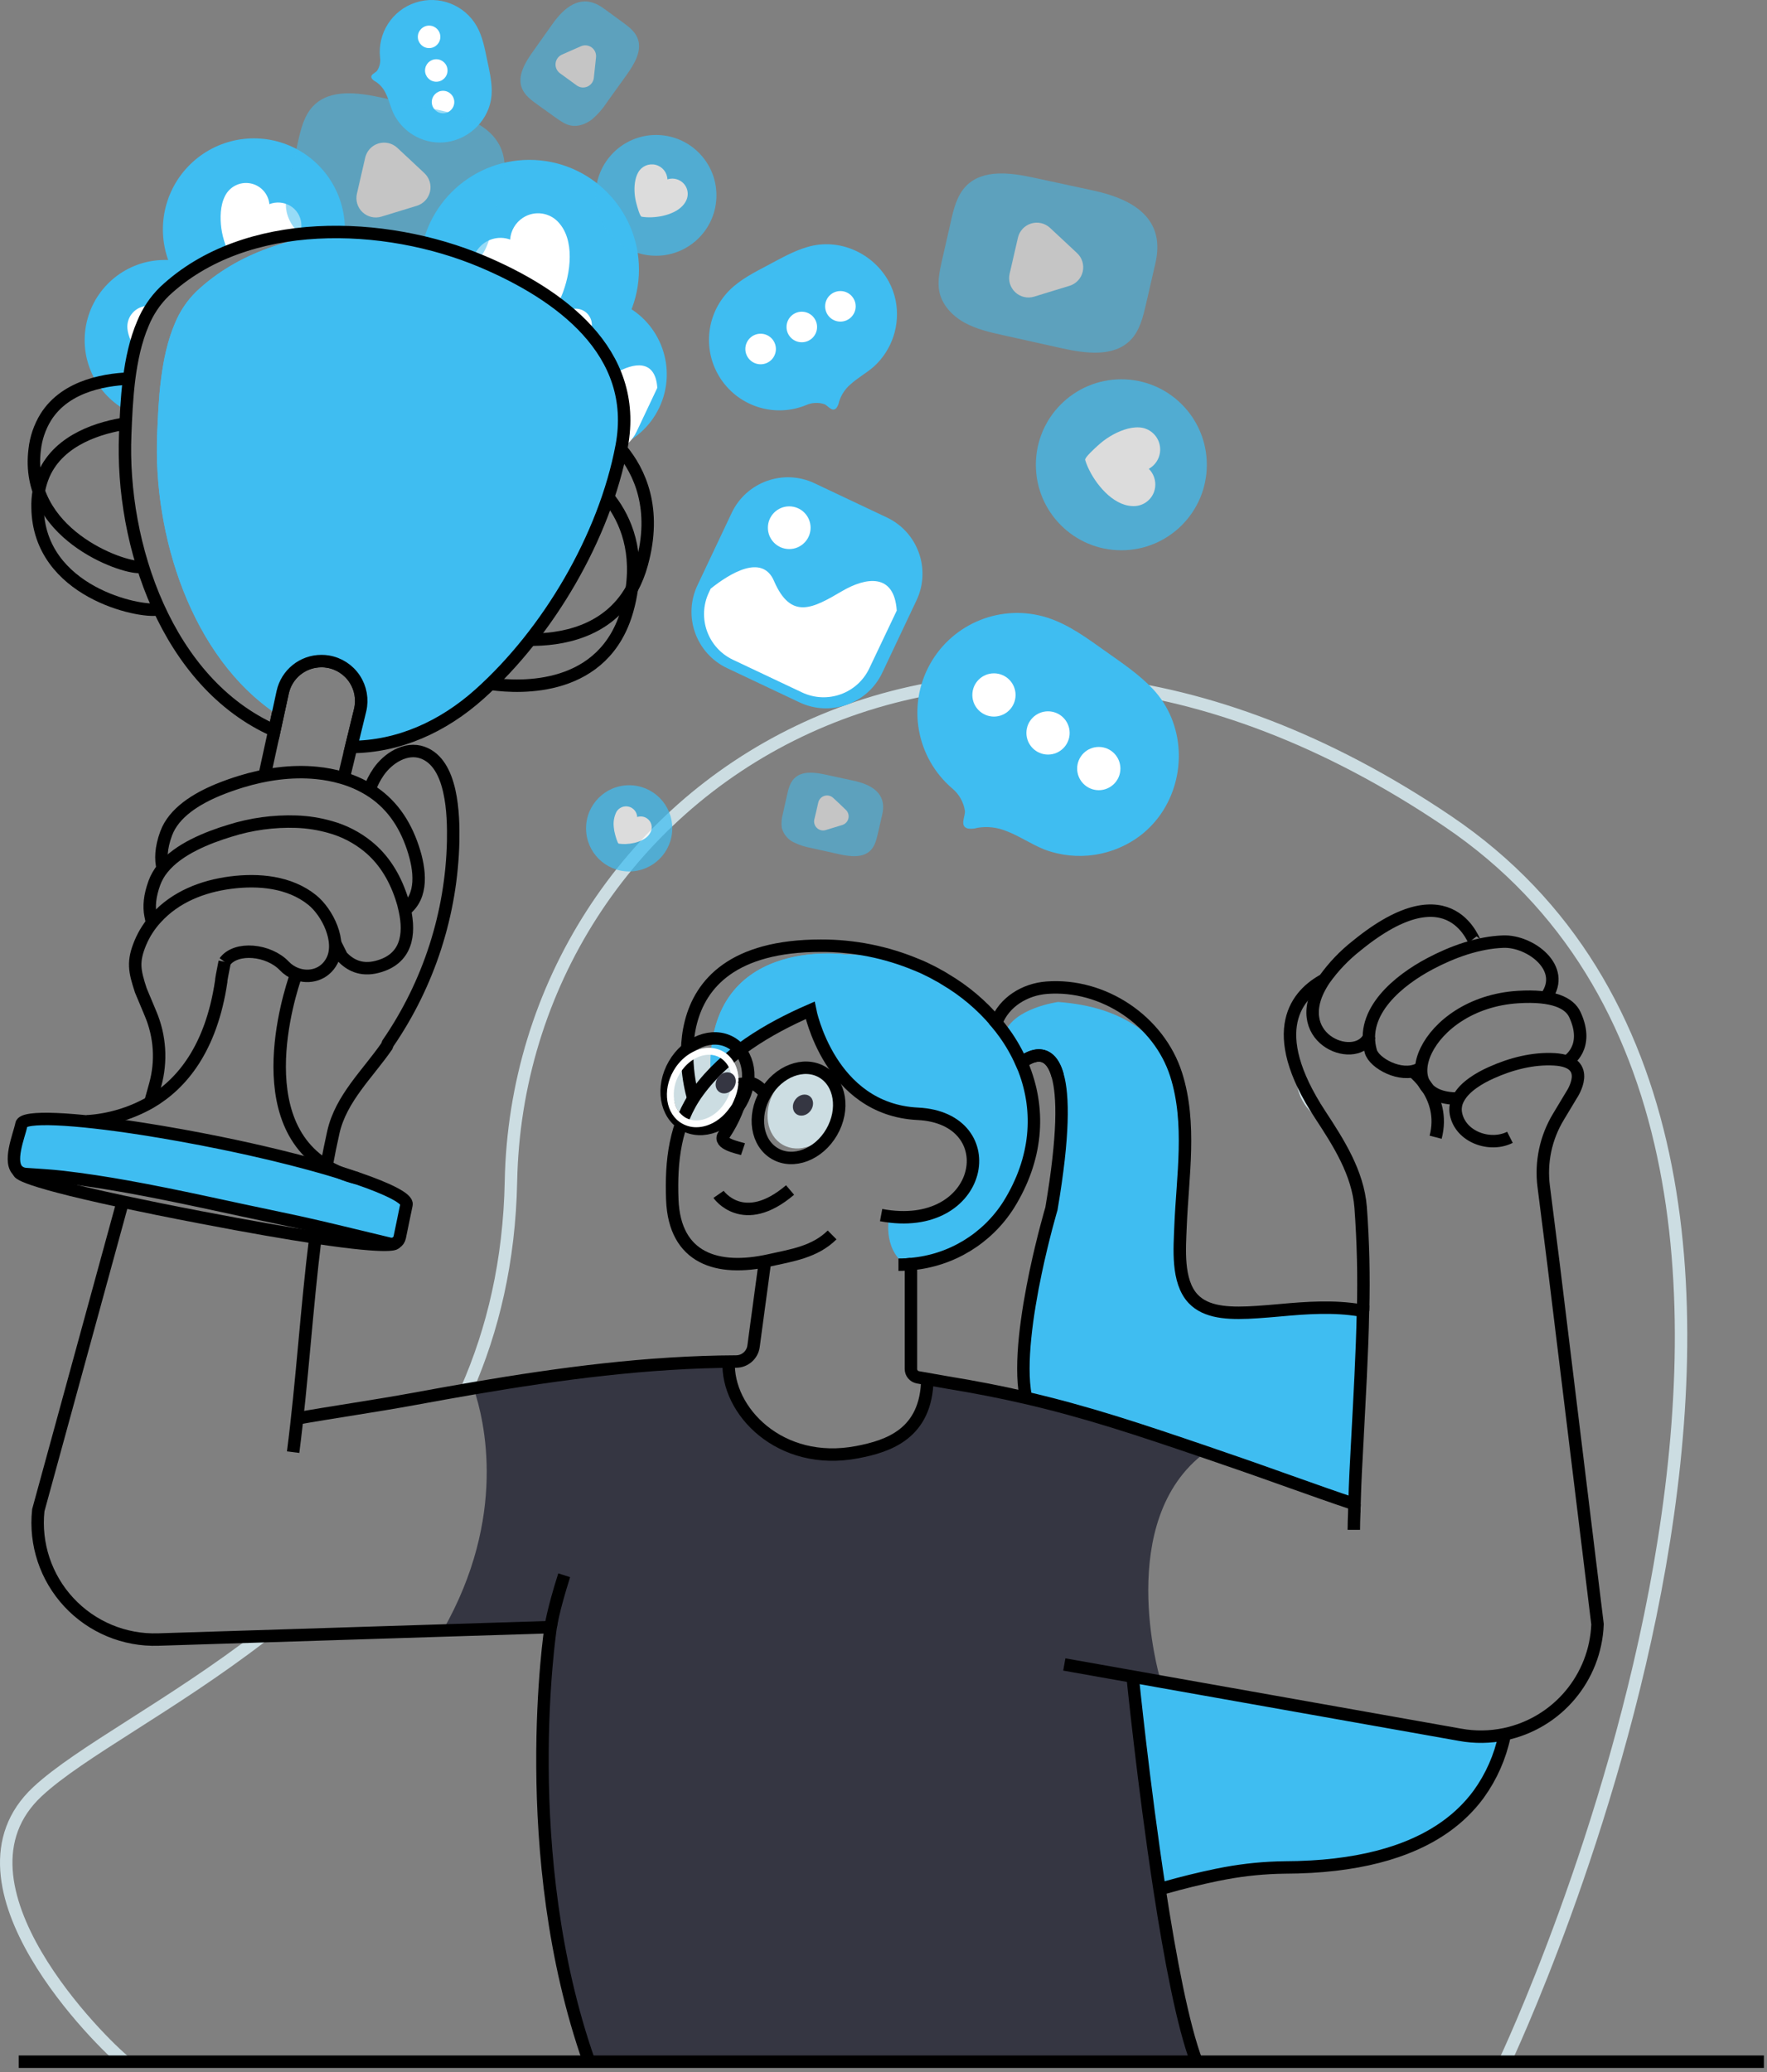 <svg width="284" height="333" viewBox="0 0 284 333" fill="none" xmlns="http://www.w3.org/2000/svg">
<rect x="0" y="0" width="284" height="333" fill="#808080" stroke="none"/>
<ellipse cx="112.94" cy="174.761" rx="6.663" ry="5.415" transform="rotate(-60 112.94 174.761)" fill="#CCDDE2"/>
<ellipse cx="129.129" cy="178.156" rx="6.686" ry="5.434" transform="rotate(-60.114 129.129 178.156)" fill="#CCDDE2"/>
<path d="M75.013 223.276C79.217 213.704 81.871 202.661 82.122 189.854C83.337 127.213 154.164 78.875 232.733 132.006C311.302 185.138 241.863 331.306 241.863 331.306" stroke="#CCDDE2" stroke-width="2"/>
<path d="M20.081 331.306C16.61 328.578 -9.855 302.703 6.041 287.893C12.833 281.572 27.451 274.191 42.095 262.938" stroke="#CCDDE2" stroke-width="2"/>
<path d="M209.457 174.3C209.742 175.783 210.491 177.136 211.595 178.166" stroke="#CCDDE2" stroke-width="2"/>
<path d="M147.773 202.742C147.229 202.885 146.769 202.988 146.404 203.073C146.132 203.121 145.907 203.169 145.752 203.191H145.719L145.506 203.228C145.506 203.228 145.484 203.202 145.469 203.202C141.788 200.5 142.918 195.471 142.918 195.471C153.925 197.205 156.207 188.289 156.207 188.289C156.064 184.015 155.25 182.005 153.373 180.849C151.411 179.62 148.282 179.303 143.5 178.272L142.708 178.096C135.596 176.48 132.279 169.18 130.969 165.13C130.663 164.233 130.417 163.317 130.232 162.388C122.178 165.414 117.134 169.699 114.23 172.912C113.081 150.129 135.949 153.402 135.949 153.402C139.797 153.457 143.622 154.016 147.324 155.066C148.164 155.434 148.966 155.802 149.732 156.17C150.1 156.358 150.49 156.56 150.836 156.77C151.182 156.98 151.573 157.186 151.911 157.396C152.158 157.539 152.408 157.694 152.647 157.856C157.678 161.049 161.699 165.603 164.243 170.991C164.28 171.064 164.312 171.139 164.339 171.215C164.455 171.465 164.557 171.72 164.645 171.981C169.821 194.628 153.851 201.111 147.773 202.742Z" fill="#3FBDF1"/>
<path d="M147.773 202.742C146.168 200.073 146.912 196.852 146.912 196.852C157.908 198.589 160.198 189.673 160.198 189.673C159.962 183.117 158.191 181.887 153.373 180.838C151.587 180.437 149.393 180.069 146.699 179.469C145.58 179.217 144.502 178.807 143.5 178.25C136.178 174.238 134.204 163.75 134.204 163.75C133.071 164.173 131.996 164.633 130.969 165.108C130.663 164.211 130.417 163.295 130.232 162.366C122.178 165.392 117.134 169.677 114.23 172.89C113.081 150.107 135.949 153.38 135.949 153.38C139.797 153.435 143.622 153.994 147.324 155.044C148.164 155.412 148.966 155.78 149.732 156.148C150.1 156.336 150.49 156.538 150.836 156.748C151.182 156.958 151.573 157.164 151.911 157.374C152.158 157.517 152.408 157.672 152.647 157.834C157.678 161.027 161.699 165.581 164.243 170.969C164.28 171.042 164.312 171.117 164.339 171.193C164.455 171.443 164.557 171.698 164.645 171.959C169.821 194.628 153.851 201.111 147.773 202.742Z" fill="#3FBDF1"/>
<path d="M186.364 303.575C188.065 314.678 190.145 325.6 192.317 331.306H94.686C82.932 297.932 88.505 261.472 88.505 261.472L71.166 262.017C81.596 243.721 77.885 228.253 76.125 223.092C89.746 220.776 103.366 218.958 117.131 218.803C116.763 226.681 125.362 235.737 137.764 233.355C142.793 232.398 148.922 230.41 149.055 221.601L152.29 222.168C156.767 222.904 160.816 223.692 164.656 224.579C174.595 226.869 183.136 229.733 193.778 233.355C179.053 244.255 186.372 269.431 186.372 269.431L186.74 270.271L182.039 269.431C182.039 269.431 183.78 286.7 186.364 303.575Z" fill="#353642"/>
<circle cx="85.07" cy="43.317" r="17.626" fill="#3FBDF1"/>
<path d="M90.865 37.435C90.617 36.861 90.283 36.328 89.875 35.855C88.433 34.141 85.941 33.769 84.062 34.987C82.858 35.765 82.092 37.065 81.993 38.495C80.089 37.806 77.959 38.458 76.766 40.093C75.572 41.729 75.602 43.956 76.839 45.559C78.102 47.205 80.248 48.287 82.192 48.917C83.212 49.241 84.261 49.465 85.325 49.583C85.862 49.642 88.936 50.054 89.223 49.583C91.1 46.59 92.463 41.094 90.865 37.435Z" fill="white"/>
<path d="M55.414 37.589C54.258 37.461 53.088 37.38 51.921 37.317C50.669 37.38 49.417 37.471 48.166 37.626C44.213 38.067 40.341 39.059 36.662 40.571C35.014 41.249 33.426 42.063 31.913 43.004C30.822 43.66 29.776 44.39 28.784 45.187C28.051 44.137 27.463 42.993 27.035 41.786C25.043 36.215 26.604 29.991 30.99 26.02C35.376 22.048 41.722 21.11 47.069 23.644C52.417 26.178 55.71 31.683 55.414 37.593V37.589Z" fill="#3FBDF1"/>
<path d="M48.166 37.626C44.212 38.067 40.34 39.058 36.662 40.571C36.448 40.004 36.271 39.467 36.212 39.283C35.917 38.446 35.704 37.583 35.576 36.706C35.351 35.027 35.384 33.025 36.165 31.497C36.914 29.99 38.57 29.161 40.225 29.465C41.881 29.769 43.134 31.132 43.299 32.807C44.407 32.375 45.654 32.48 46.675 33.091C48.217 34.032 48.849 35.953 48.166 37.626Z" fill="white"/>
<path d="M31.913 43.001C30.822 43.657 29.776 44.386 28.784 45.184C28.119 45.699 27.48 46.247 26.87 46.826C26.088 47.572 25.399 48.41 24.819 49.322C24.277 50.17 23.806 51.063 23.413 51.99C22.819 53.408 22.345 54.874 21.996 56.371C21.296 59.601 20.874 62.884 20.733 66.185C15.405 63.524 12.595 57.557 13.938 51.755C15.28 45.952 20.425 41.826 26.38 41.775H27.039C28.729 41.856 30.386 42.273 31.913 43.001Z" fill="#3FBDF1"/>
<path d="M24.819 49.322C24.276 50.17 23.806 51.063 23.413 51.99C22.819 53.408 22.344 54.874 21.995 56.371C21.23 55.307 20.578 54.033 20.475 52.76C20.402 51.834 20.718 50.92 21.347 50.236C21.975 49.553 22.86 49.161 23.788 49.156C24.139 49.151 24.488 49.208 24.819 49.322Z" fill="white"/>
<g opacity="0.72">
<circle cx="105.446" cy="31.394" r="9.704" fill="#3FBDF1"/>
<path d="M109.657 33.124C109.896 32.878 110.097 32.597 110.254 32.292C110.826 31.199 110.495 29.851 109.481 29.148C108.835 28.703 108.018 28.584 107.272 28.828C107.23 27.71 106.454 26.756 105.368 26.487C104.282 26.219 103.15 26.702 102.593 27.672C102.019 28.662 101.916 29.98 102.004 31.103C102.051 31.69 102.157 32.271 102.32 32.837C102.401 33.124 102.832 34.773 103.127 34.825C105.041 35.149 108.126 34.696 109.657 33.124Z" fill="white"/>
</g>
<g opacity="0.72">
<circle cx="101.121" cy="133.111" r="6.928" fill="#3FBDF1"/>
<path d="M104.124 134.359C104.295 134.182 104.437 133.981 104.547 133.762C104.955 132.983 104.72 132.023 103.999 131.52C103.535 131.199 102.948 131.114 102.412 131.292C102.378 130.497 101.825 129.82 101.053 129.628C100.281 129.437 99.475 129.777 99.073 130.464C98.698 131.223 98.551 132.075 98.65 132.915C98.684 133.334 98.76 133.749 98.878 134.152C98.937 134.355 99.246 135.537 99.453 135.57C100.829 135.791 103.031 135.463 104.124 134.359Z" fill="white"/>
</g>
<path d="M89.35 71.435C83.12 68.488 80.457 61.049 83.404 54.818C86.35 48.587 93.79 45.925 100.021 48.872C106.251 51.818 108.914 59.258 105.967 65.488C103.021 71.719 95.581 74.381 89.35 71.435Z" fill="#3FBDF1"/>
<path d="M105.645 62.324L102.306 69.384C100.852 72.455 97.188 73.772 94.112 72.329L85.645 68.324C82.576 66.868 81.26 63.206 82.7 60.13L82.924 59.651C85.225 57.81 89.204 55.337 90.655 58.712C92.746 63.572 95.463 62 98.938 59.968C101.853 58.249 105.336 57.678 105.645 62.324Z" fill="white"/>
<circle cx="92.521" cy="52.208" r="2.606" fill="white"/>
<path d="M116.864 107.366C111.872 105.005 109.738 99.043 112.099 94.05L117.598 82.423C119.959 77.43 125.921 75.297 130.914 77.658L142.541 83.157C147.534 85.518 149.668 91.479 147.306 96.472L141.807 108.1C139.446 113.092 133.485 115.226 128.492 112.865L116.864 107.366Z" fill="#3FBDF1"/>
<path d="M144.129 98.12L139.711 107.415C137.79 111.452 132.968 113.178 128.922 111.277L117.79 106.013C113.753 104.091 112.027 99.27 113.928 95.223L114.226 94.594C117.256 92.179 122.491 88.913 124.401 93.357C127.158 99.755 130.733 97.686 135.309 95.01C139.134 92.76 143.724 92.002 144.129 98.12Z" fill="white"/>
<circle cx="126.849" cy="84.801" r="3.431" fill="white"/>
<path d="M142.837 45.228C143.348 46.169 143.72 47.18 143.941 48.228C144.738 52.152 143.415 56.206 140.455 58.904C139.303 59.923 137.834 60.722 136.663 61.79C135.813 62.526 135.186 63.487 134.856 64.562C134.794 64.929 134.647 65.275 134.425 65.574C133.74 66.311 133.074 65.155 132.481 64.945C131.531 64.636 130.5 64.687 129.584 65.088C124.625 67.132 118.913 65.416 115.902 60.977C112.891 56.538 113.409 50.596 117.142 46.745C118.945 44.904 121.309 43.737 123.587 42.529C125.597 41.462 127.596 40.321 129.776 39.691C134.907 38.167 140.359 40.711 142.837 45.228Z" fill="#3FBDF1"/>
<circle cx="122.251" cy="56.084" r="2.455" fill="white"/>
<circle cx="128.867" cy="52.546" r="2.455" fill="white"/>
<circle cx="135.073" cy="49.226" r="2.455" fill="white"/>
<path d="M219.079 210.583V210.642L218.17 231.544L217.662 242.996C217.662 242.573 217.684 242.135 217.71 241.711C211.426 239.609 203.353 236.62 197.124 234.507C184.866 230.325 175.629 227.112 164.648 224.586C163.986 221.387 163.36 214.525 166.441 204.509C170.859 190.218 172.313 175.717 170.067 172.916C170.046 172.884 170.018 172.856 169.986 172.835C168.388 167.074 164.162 170.803 164.162 170.803C164.162 170.803 164.188 170.862 164.199 170.895C163.32 169.437 162.354 168.033 161.306 166.691C161.34 166.482 161.396 166.278 161.471 166.08C162.83 161.994 170.067 161.011 170.067 161.011C180.662 161.791 186.235 166.514 189.048 172.717C191.525 180.547 190.064 189.036 189.743 197.069C189.615 200.551 189.118 205.904 191.775 208.724C194.231 213.366 200.408 211.359 202.083 210.851C202.628 210.697 204.041 210.601 205.897 210.542C209.677 210.45 215.24 210.52 218.63 210.579C218.796 210.583 218.939 210.583 219.079 210.583Z" fill="#3FBDF1"/>
<path d="M72.455 22.71C71.683 22.881 70.891 22.941 70.102 22.886C67.16 22.654 64.558 20.891 63.252 18.244C62.762 17.217 62.515 16.013 61.981 14.968C61.633 14.217 61.081 13.579 60.388 13.127C60.14 13.009 59.924 12.834 59.758 12.616C59.39 11.982 60.332 11.747 60.601 11.371C61.011 10.761 61.185 10.021 61.091 9.291C60.64 5.354 63.022 1.643 66.789 0.413C70.557 -0.817 74.67 0.774 76.629 4.219C77.564 5.872 77.907 7.782 78.297 9.641C78.643 11.279 79.033 12.925 79.033 14.6C79.066 18.535 76.154 21.878 72.455 22.71Z" fill="#3FBDF1"/>
<circle cx="68.965" cy="5.923" r="1.808" fill="white"/>
<circle cx="70.121" cy="11.327" r="1.808" fill="white"/>
<circle cx="71.206" cy="16.4" r="1.808" fill="white"/>
<g opacity="0.72">
<circle cx="180.227" cy="74.689" r="13.739" fill="#3FBDF1"/>
<path d="M180.743 81.106C181.206 81.253 181.689 81.329 182.175 81.33C183.921 81.353 185.411 80.074 185.654 78.345C185.807 77.239 185.432 76.125 184.641 75.337C186.024 74.569 186.732 72.978 186.378 71.437C186.024 69.895 184.693 68.773 183.114 68.685C181.498 68.593 179.767 69.303 178.402 70.128C177.691 70.563 177.025 71.067 176.414 71.634C176.101 71.921 174.29 73.522 174.415 73.923C175.225 76.563 177.769 80.181 180.743 81.106Z" fill="white"/>
</g>
<path d="M186.607 130.762C185.748 132.01 184.711 133.127 183.529 134.075C179.079 137.591 173.107 138.508 167.807 136.49C165.778 135.684 163.835 134.333 161.736 133.545C160.263 132.94 158.65 132.762 157.08 133.03C156.577 133.186 156.045 133.221 155.526 133.133C154.164 132.735 155.195 131.16 155.081 130.276C154.863 128.878 154.141 127.608 153.052 126.705C147.262 121.75 145.762 113.403 149.464 106.742C153.165 100.081 161.046 96.947 168.311 99.247C171.794 100.351 174.772 102.593 177.754 104.702C180.382 106.561 183.088 108.384 185.289 110.71C190.476 116.236 190.737 124.754 186.607 130.762Z" fill="#3FBDF1"/>
<circle cx="159.752" cy="111.678" r="3.475" fill="white"/>
<circle cx="168.443" cy="117.782" r="3.475" fill="white"/>
<circle cx="176.601" cy="123.506" r="3.475" fill="white"/>
<g opacity="0.54">
<path d="M81.076 27.639C81.031 28.239 80.938 28.835 80.8 29.421L79.262 36.095C78.79 38.138 78.26 40.291 76.799 41.793C74.075 44.58 69.514 43.943 65.711 43.096L56.375 41.024C54.233 40.545 52.053 40.059 50.117 38.992C48.181 37.924 46.532 36.191 46.068 34.037C45.74 32.45 46.093 30.812 46.436 29.229L47.89 22.817C48.358 20.718 48.888 18.498 50.401 16.974C53.099 14.254 57.568 14.872 61.312 15.682L70.857 17.755C76.622 19.017 81.537 21.69 81.076 27.639Z" fill="#3FBDF1"/>
<path d="M68.203 27.819C69.016 28.577 69.363 29.71 69.114 30.793C68.865 31.875 68.058 32.743 66.996 33.069L64.15 33.941L61.308 34.81C60.243 35.137 59.085 34.87 58.272 34.11C57.458 33.35 57.112 32.213 57.365 31.129L58.032 28.228L58.698 25.331C58.949 24.248 59.757 23.381 60.82 23.055C61.882 22.73 63.038 22.995 63.852 23.752L66.027 25.78L68.203 27.819Z" fill="white"/>
</g>
<g opacity="0.54">
<path d="M185.985 40.486C185.938 41.087 185.846 41.682 185.709 42.268L184.17 48.953C183.699 50.996 183.169 53.15 181.707 54.648C178.983 57.439 174.422 56.798 170.619 55.955L161.283 53.879C159.141 53.404 156.962 52.914 155.025 51.85C153.089 50.787 151.44 49.045 150.976 46.896C150.648 45.309 151.002 43.671 151.344 42.088L152.802 35.701C153.266 33.599 153.796 31.383 155.309 29.855C158.007 27.138 162.476 27.753 166.22 28.567L175.751 30.624C181.53 31.872 186.445 34.549 185.985 40.486Z" fill="#3FBDF1"/>
<path d="M173.111 40.674C173.924 41.432 174.271 42.566 174.022 43.649C173.773 44.732 172.966 45.6 171.904 45.927L169.058 46.796L166.216 47.669C165.152 47.996 163.994 47.729 163.18 46.969C162.366 46.209 162.02 45.072 162.274 43.987L162.94 41.09L163.606 38.193C163.857 37.111 164.665 36.243 165.728 35.918C166.79 35.592 167.946 35.858 168.76 36.614L170.936 38.642L173.111 40.674Z" fill="white"/>
</g>
<g opacity="0.54">
<path d="M141.931 130.044C141.908 130.323 141.864 130.6 141.799 130.872L141.085 133.991C140.864 134.94 140.617 135.942 139.936 136.641C138.67 137.94 136.546 137.642 134.782 137.248L130.435 136.284C129.425 136.108 128.446 135.79 127.526 135.338C126.599 134.873 125.915 134.032 125.649 133.03C125.549 132.28 125.608 131.517 125.822 130.791L126.485 127.81C126.702 126.834 126.949 125.8 127.655 125.089C128.911 123.823 130.991 124.11 132.732 124.489L137.179 125.454C139.855 126.028 142.145 127.272 141.931 130.044Z" fill="#3FBDF1"/>
<path d="M135.934 130.129C136.314 130.481 136.476 131.009 136.36 131.514C136.244 132.019 135.867 132.422 135.371 132.573L134.05 132.978L132.724 133.383C132.229 133.538 131.689 133.415 131.309 133.063C130.929 132.71 130.766 132.18 130.884 131.675L131.208 130.309L131.517 128.958C131.631 128.452 132.008 128.047 132.504 127.895C132.999 127.742 133.539 127.867 133.917 128.222L134.929 129.164L135.934 130.129Z" fill="white"/>
</g>
<g opacity="0.54">
<path d="M96.103 0.777C96.405 0.934 96.695 1.112 96.972 1.31L100.064 3.571C101.014 4.259 102.004 5.006 102.453 6.089C103.289 8.102 101.956 10.307 100.686 12.075L97.568 16.418C96.901 17.453 96.087 18.385 95.153 19.187C94.181 19.923 92.922 20.416 91.719 20.17C90.832 19.993 90.066 19.433 89.329 18.922L86.348 16.783C85.372 16.083 84.349 15.31 83.896 14.206C83.09 12.218 84.389 10.057 85.63 8.316L88.792 3.862C90.688 1.174 93.143 -0.766 96.103 0.777Z" fill="#3FBDF1"/>
<path d="M93.364 7.436C93.93 7.185 94.585 7.254 95.087 7.617C95.588 7.979 95.859 8.58 95.797 9.196L95.621 10.852L95.444 12.509C95.378 13.127 94.988 13.662 94.419 13.914C93.851 14.165 93.192 14.094 92.691 13.727L91.347 12.748L90.003 11.773C89.5 11.407 89.23 10.8 89.296 10.182C89.362 9.563 89.754 9.027 90.323 8.776L91.844 8.102L93.364 7.436Z" fill="white"/>
</g>
<path d="M241.848 278.664C241.846 278.728 241.839 278.792 241.826 278.855C241.82 278.871 241.82 278.888 241.826 278.903C241.308 282.341 239.88 285.578 237.692 288.279C237.666 288.301 237.655 288.338 237.633 288.36C234.268 292.553 229.39 295.579 224.454 297.479C219.41 299.441 214.297 300.232 210.656 299.96H210.575C206.121 299.629 201.232 300.207 196.955 301.009C196.506 301.094 196.057 301.175 195.607 301.271C192.784 301.837 189.997 302.544 187.236 303.325L186.717 303.468L186.371 303.56C183.794 286.685 182.049 269.406 182.049 269.406L234.691 278.76C237.061 279.19 239.491 279.157 241.848 278.664Z" fill="#3FBDF1"/>
<path d="M133.741 198.449C130.972 201.196 127.265 201.726 123.624 202.536C115.353 204.376 108.417 202.285 108.053 192.777C107.817 186.658 108.465 180.536 112.168 175.456C116.604 169.371 123.418 165.318 130.207 162.358C130.207 162.358 133.321 178.291 147.508 178.983C161.696 179.675 158.243 198.379 141.618 195.261" stroke="black" stroke-width="2"/>
<path d="M144.405 203.228C144.773 203.228 145.112 203.228 145.454 203.202C145.538 203.196 145.621 203.196 145.705 203.202H145.738L146.389 203.143" stroke="black" stroke-width="2"/>
<path d="M160.124 164.313C157.798 161.548 155.018 159.199 151.904 157.366C151.557 157.138 151.199 156.929 150.829 156.741C150.461 156.531 150.093 156.328 149.725 156.141C148.948 155.739 148.142 155.36 147.317 155.036C142.449 152.998 137.222 151.955 131.944 151.97C103.554 151.97 111.443 176.535 111.443 176.535" stroke="black" stroke-width="2"/>
<path d="M164.836 224.343C163.857 219.123 165.083 210.999 166.441 204.501C167.66 198.714 168.992 194.227 168.992 194.227C171.002 182.417 170.918 176.086 169.986 172.828C168.389 167.074 164.163 170.803 164.163 170.803" stroke="black" stroke-width="2"/>
<path d="M169.986 172.828C168.389 167.074 164.162 170.803 164.162 170.803C163.432 169.14 162.53 167.557 161.471 166.08C161.044 165.486 160.595 164.907 160.124 164.343C161.387 160.989 164.755 158.99 168.223 158.721C177.327 158.022 186.302 164.048 189.044 172.71C191.522 180.54 190.06 189.029 189.74 197.062C189.611 200.544 189.114 205.897 191.772 208.716C191.912 208.86 192.044 208.989 192.195 209.118C194.404 211.021 197.923 211.128 202.094 210.844C203.309 210.76 204.586 210.656 205.908 210.535C209.957 210.167 214.375 209.85 218.641 210.572L219.065 210.642C218.936 217.599 218.509 224.579 218.155 231.537C217.968 234.923 217.787 238.314 217.695 241.704C211.411 239.602 203.338 236.613 197.11 234.5L193.789 233.355C183.147 229.729 174.621 226.869 164.667 224.579C160.827 223.692 156.778 222.9 152.301 222.168L147.542 221.332C146.883 221.217 146.403 220.643 146.408 219.974V203.132C152.851 202.585 158.668 199.054 162.127 193.59C166.732 186.183 167.17 178.604 164.652 171.952C164.562 171.686 164.458 171.425 164.339 171.171C164.312 171.095 164.28 171.02 164.243 170.947C164.243 170.925 164.221 170.888 164.21 170.862" stroke="black" stroke-width="2"/>
<path d="M47.113 233.355C48.586 221.943 49.263 210.336 50.691 198.858" stroke="black" stroke-width="2"/>
<path d="M50.927 197.062C51.328 193.955 51.803 190.848 52.399 187.777C52.421 187.626 52.447 187.483 52.48 187.343C52.812 185.524 53.18 183.717 53.585 181.909C54.814 176.502 59.106 172.544 62.158 168.138L62.346 167.667C68.93 158.088 72.575 146.796 72.834 135.176C72.908 130.972 72.742 122.66 67.923 120.944C65.217 119.976 62.346 121.868 60.848 124.029C60.232 124.921 59.737 125.89 59.375 126.911" stroke="black" stroke-width="2"/>
<path d="M94.686 331.306C82.932 297.932 88.505 261.472 88.505 261.472L71.17 262.017L25.441 263.468C20.007 263.647 14.762 261.462 11.063 257.477C7.364 253.493 5.573 248.1 6.155 242.694L19.739 193.104" stroke="black" stroke-width="2"/>
<path d="M20.398 190.682L21.591 186.338L22.975 181.412" stroke="black" stroke-width="2"/>
<path d="M24.153 177.172L24.945 174.326C25.993 170.548 25.733 166.526 24.208 162.914L22.636 159.159C21.609 156.03 21.289 154.517 22.578 151.458C23.187 150.015 24.043 148.688 25.107 147.538C28.21 144.114 32.58 142.413 37.082 141.832C41.584 141.25 46.554 141.703 50.176 144.622C52.635 146.602 54.962 151.318 53.353 154.399C52.186 156.641 49.716 157.293 47.614 156.49C46.878 156.215 46.216 155.774 45.677 155.202C43.196 152.603 37.947 152.036 36.106 154.565" stroke="black" stroke-width="2"/>
<path d="M217.592 245.838C217.592 244.914 217.626 243.998 217.662 243.063V242.989C217.662 242.566 217.684 242.128 217.71 241.704" stroke="black" stroke-width="2"/>
<path d="M212.869 157.414C208.558 159.719 203.265 165.513 212.195 179.134C215.14 183.621 218.251 188.473 218.689 194.014C219.097 199.55 219.228 205.103 219.079 210.653" stroke="black" stroke-width="2"/>
<path d="M171.061 267.473L181.31 269.292L182.046 269.42L186.747 270.26L234.681 278.774C237.053 279.206 239.487 279.174 241.848 278.679V278.679C250.281 276.903 256.428 269.621 256.761 261.009L249.678 203.025L248.11 190.649C247.612 186.757 248.448 182.81 250.481 179.454L252.583 175.957C252.583 175.957 256.242 170.619 249.84 170.229C246.391 170.026 242.801 170.965 239.683 172.379C237.902 173.17 235.398 174.587 234.393 176.535C233.985 177.272 233.847 178.129 234.003 178.957C234.739 182.76 239.525 184.365 242.684 182.76" stroke="black" stroke-width="2"/>
<path d="M251.953 170.505C251.953 170.505 255.572 168.351 253.124 163.054C252.255 161.169 249.623 159.862 243.958 160.223C228.865 161.184 222.952 176.704 234.412 176.535" stroke="black" stroke-width="2"/>
<path d="M248.515 160.197C251.865 155.581 245.938 151.164 241.62 151.315C237.549 151.458 233.429 152.964 229.862 154.849C224.9 157.47 218.494 162.546 220.328 168.97C220.869 170.862 225.15 173.2 227.948 171.849" stroke="black" stroke-width="2"/>
<path d="M220.011 166.687C220.011 166.687 220.011 166.687 220.011 166.71C217.673 171.175 206.608 166.71 212.855 157.414C214.314 155.358 216.063 153.524 218.049 151.97C233.628 139.24 237.11 152.183 237.088 151.414" stroke="black" stroke-width="2"/>
<path d="M226.792 171.952C226.792 171.952 232.491 176.001 230.742 182.749" stroke="black" stroke-width="2"/>
<path d="M26.163 139.56C25.795 138.11 25.843 136.28 26.704 133.939C27.945 130.574 31.56 128.366 35.079 126.911C36.364 126.381 37.656 125.943 38.76 125.601C42.6 124.423 46.815 123.797 50.908 124.209C52.288 124.343 53.652 124.605 54.984 124.99C56.519 125.433 57.989 126.079 59.353 126.911C62.718 128.98 64.997 132.12 66.366 136.243C67.559 139.8 68.019 144.026 65.067 146.245" stroke="black" stroke-width="2"/>
<path d="M65.335 193.564L64.249 198.821C64.176 199.178 63.962 199.491 63.654 199.686C63.346 199.882 62.973 199.944 62.618 199.859C58.44 198.869 54.777 197.949 50.927 197.061C49.016 196.612 47.043 196.189 44.952 195.751C36.779 194.061 28.618 192.154 20.402 190.682C16.967 190.067 13.529 189.533 10.068 189.132C8.132 188.907 6.17 188.815 4.222 188.672C3.797 188.662 3.384 188.522 3.041 188.271C1.2 186.923 3.041 182.543 3.442 180.724C3.442 180.702 3.442 180.676 3.442 180.654C3.725 179.259 11.743 179.66 22.953 181.409C26.862 182.024 31.158 182.789 35.66 183.713C41.989 185.013 47.694 186.415 52.359 187.763C53.161 187.998 53.931 188.223 54.663 188.447H54.685C55.617 188.742 56.493 189.025 57.317 189.309C62.526 191.087 65.526 192.633 65.335 193.564Z" fill="#3FBDF1"/>
<path fill-rule="evenodd" clip-rule="evenodd" d="M65.335 193.564L64.249 198.821C64.176 199.178 63.962 199.491 63.654 199.686C63.346 199.882 62.973 199.944 62.618 199.859C58.44 198.869 54.777 197.949 50.927 197.061C49.016 196.612 47.043 196.189 44.952 195.751C36.779 194.061 28.618 192.154 20.402 190.682C16.967 190.067 13.529 189.533 10.068 189.132C8.132 188.907 6.17 188.815 4.222 188.672C3.797 188.662 3.384 188.522 3.041 188.271C1.2 186.923 3.041 182.543 3.442 180.724C3.442 180.702 3.442 180.676 3.442 180.654C3.725 179.259 11.743 179.66 22.953 181.409C26.862 182.024 31.158 182.789 35.66 183.713C41.989 185.013 47.694 186.415 52.359 187.763C53.161 187.998 53.931 188.223 54.663 188.447H54.685C55.617 188.742 56.493 189.025 57.317 189.309C62.526 191.087 65.526 192.633 65.335 193.564V193.564Z" stroke="black" stroke-width="2"/>
<path d="M53.871 151.568L54.917 153.663C56.231 155.102 58.05 156.012 60.542 155.386C65.431 154.171 65.913 150.118 65.063 146.245C64.916 145.542 64.727 144.849 64.496 144.169C63.351 140.753 61.58 138.003 59.099 135.997C57.336 134.569 55.299 133.519 53.113 132.912C51.332 132.398 49.495 132.105 47.643 132.039C44.003 131.914 40.369 132.412 36.897 133.512C33.426 134.576 28.677 136.405 26.152 139.545C25.586 140.235 25.138 141.014 24.826 141.85C24.05 143.963 23.917 145.675 24.189 147.059L24.451 148.347" stroke="black" stroke-width="2"/>
<path d="M55.226 125.071L56.441 120.038L57.884 114.112C58.296 112.384 57.971 110.563 56.987 109.084C56.004 107.606 54.45 106.602 52.697 106.315C52.358 106.258 52.014 106.231 51.67 106.234C48.668 106.226 46.069 108.317 45.434 111.251C45.066 112.967 44.606 115.054 44.098 117.406C43.615 119.637 43.082 122.081 42.515 124.658" stroke="black" stroke-width="2"/>
<path d="M40.807 132.569V132.558" stroke="black" stroke-width="2"/>
<path d="M36.116 154.561C35.748 156.369 35.538 157.506 35.55 157.701V157.727C33.956 168.44 29.266 174.168 24.163 177.153C21.043 178.929 17.557 179.968 13.974 180.19" stroke="black" stroke-width="2"/>
<path d="M47.642 156.487C47.642 156.487 39.094 179.27 52.461 187.347C53.168 187.771 53.906 188.14 54.67 188.451C55.585 188.831 56.529 189.135 57.493 189.36" stroke="black" stroke-width="2"/>
<path d="M63.542 199.752C63.542 199.752 63.601 200.805 50.69 198.858C46.273 198.195 40.335 197.179 32.35 195.644C27.344 194.687 23.184 193.837 19.738 193.104C1.634 189.231 3.036 188.274 3.036 188.274" stroke="black" stroke-width="2"/>
<path d="M99.917 71.685C97.163 86.281 88.093 101.647 77.093 111.509C72.594 115.558 67.363 118.382 61.716 119.494C59.983 119.846 58.22 120.027 56.452 120.035L57.884 114.112C58.61 111.101 57.079 108.002 54.247 106.749C53.751 106.536 53.232 106.382 52.701 106.289C52.36 106.233 52.015 106.205 51.67 106.208C48.662 106.203 46.06 108.305 45.434 111.248C45.209 112.323 44.937 113.541 44.643 114.874C30.654 105.626 24.587 85.847 25.261 69.786C25.474 64.448 25.769 57.42 28.106 51.987C28.895 50.05 30.073 48.296 31.567 46.833C38.193 40.597 47.264 37.751 56.618 37.324C63.797 37.663 70.863 39.25 77.498 42.014C89.867 47.238 102.773 56.5 99.917 71.685Z" fill="#3FBDF1"/>
<path d="M99.917 71.685C97.163 86.281 88.093 101.647 77.093 111.509C72.594 115.558 67.363 118.382 61.716 119.494L63.023 114.112C63.435 112.384 63.11 110.563 62.126 109.084C61.143 107.606 59.589 106.602 57.836 106.315C57.497 106.258 57.153 106.231 56.809 106.234C55.922 106.23 55.043 106.415 54.232 106.775C53.736 106.562 53.218 106.408 52.686 106.315C52.346 106.258 52.001 106.231 51.655 106.234C48.66 106.233 46.07 108.321 45.434 111.248C45.209 112.323 44.937 113.541 44.643 114.874C30.654 105.626 24.587 85.847 25.261 69.786C25.474 64.448 25.769 57.42 28.106 51.987C28.895 50.05 30.073 48.296 31.567 46.833C38.193 40.597 47.264 37.751 56.618 37.324C63.797 37.663 70.863 39.25 77.498 42.014C89.867 47.238 102.773 56.5 99.917 71.685Z" fill="#3FBDF1"/>
<path fill-rule="evenodd" clip-rule="evenodd" d="M99.917 71.689C97.167 86.285 88.096 101.651 77.093 111.513C71.203 116.792 64.095 120.002 56.441 120.039L57.884 114.112C58.296 112.384 57.971 110.563 56.988 109.084C56.004 107.606 54.45 106.603 52.697 106.315C52.358 106.259 52.014 106.231 51.67 106.234C48.669 106.227 46.07 108.318 45.434 111.251C45.066 112.967 44.606 115.054 44.098 117.406C26.833 109.753 19.378 87.515 20.126 69.789C20.335 64.451 20.63 57.424 22.971 51.99C23.759 50.053 24.937 48.299 26.432 46.837C39.467 34.578 61.897 35.425 77.498 42.018C89.863 47.242 102.774 56.5 99.917 71.689V71.689Z" stroke="black" stroke-width="2"/>
<path d="M99.843 72.215C102.821 75.779 105.615 81.75 103.156 90.621C102.778 92.021 102.237 93.372 101.544 94.645C97.634 101.64 90.088 102.865 85 102.792" stroke="black" stroke-width="2"/>
<path d="M97.575 79.677C100.152 82.762 102.534 87.647 101.54 94.653C101.382 95.777 101.15 96.89 100.844 97.984C97.163 111.207 83.649 110.556 79.011 109.911" stroke="black" stroke-width="2"/>
<path d="M25.405 97.914C22.526 98.507 6.236 95.164 6.038 81.584C5.979 79.743 6.326 77.912 7.054 76.22C9.605 70.47 16.334 68.652 20.21 68.059" stroke="black" stroke-width="2"/>
<path d="M22.474 91.107C19.529 91.288 3.88 85.703 5.577 72.226C5.779 70.401 6.379 68.642 7.333 67.073C10.646 61.731 17.582 60.873 21.498 60.814" stroke="black" stroke-width="2"/>
<path d="M88.505 261.476C88.505 261.476 88.84 258.918 90.68 253.138" stroke="black" stroke-width="2"/>
<path d="M149.047 221.579V221.604C148.914 230.406 142.789 232.402 137.756 233.359C125.354 235.729 116.744 226.685 117.123 218.807" stroke="black" stroke-width="2"/>
<path d="M119.475 173.148C119.475 173.148 119.843 177.197 116.32 182.421C115.378 183.827 118.639 184.405 119.416 184.667" stroke="black" stroke-width="2"/>
<ellipse cx="128.345" cy="178.832" rx="7.576" ry="6.159" transform="rotate(-60 128.345 178.832)" stroke="black" stroke-width="2"/>
<ellipse cx="113.707" cy="174.145" rx="7.602" ry="6.18" transform="rotate(-60.114 113.707 174.145)" stroke="black" stroke-width="2"/>
<path fill-rule="evenodd" clip-rule="evenodd" d="M108.251 172.069C109.584 169.743 111.84 168.388 113.968 168.388V168.392C113.968 168.392 113.968 168.392 113.968 168.392C114.775 168.387 115.569 168.595 116.269 168.996C118.86 170.468 119.472 174.278 117.631 177.462C116.295 179.785 114.038 181.144 111.91 181.144C111.103 181.149 110.309 180.939 109.609 180.536C107.018 179.064 106.41 175.257 108.251 172.069ZM115.72 169.953C115.188 169.646 114.583 169.487 113.968 169.493C112.146 169.493 110.305 170.718 109.201 172.611C108.451 173.857 108.151 175.322 108.351 176.763C108.49 177.932 109.156 178.973 110.158 179.59C110.691 179.896 111.296 180.054 111.91 180.047C113.733 180.047 115.573 178.825 116.678 176.929C117.428 175.684 117.728 174.219 117.528 172.78C117.39 171.611 116.724 170.569 115.72 169.953Z" fill="white"/>
<path d="M119.428 174.484C119.428 174.484 120.532 172.839 123.024 175.751" stroke="black" stroke-width="2"/>
<ellipse cx="129.058" cy="177.586" rx="1.789" ry="1.517" transform="rotate(-52.64 129.058 177.586)" fill="#353642"/>
<ellipse cx="116.639" cy="174.011" rx="1.789" ry="1.517" transform="rotate(-52.64 116.639 174.011)" fill="#353642"/>
<path d="M126.984 191.23C119.445 197.636 115.488 191.93 115.488 191.93" stroke="black" stroke-width="2"/>
<path d="M47.112 228.05C53.632 226.883 60.21 225.97 66.671 224.778C69.822 224.198 72.971 223.636 76.117 223.092C90.135 220.706 104.131 218.851 118.304 218.792C119.719 218.792 120.918 217.749 121.113 216.348L121.374 214.385L123.027 202.153" stroke="black" stroke-width="2"/>
<path d="M146.388 203.132V203.073V202.778" stroke="black" stroke-width="2"/>
<path d="M3.011 331.306H83.759H92.892H171.13H185.789H283.504" stroke="black" stroke-width="2"/>
<path d="M182.042 269.42C182.042 269.42 183.779 286.7 186.363 303.575C188.064 314.678 190.144 325.6 192.316 331.306" stroke="black" stroke-width="2"/>
<path d="M186.363 303.575L186.706 303.483L187.228 303.339C189.989 302.559 192.776 301.867 195.6 301.285C196.049 301.19 196.498 301.109 196.947 301.024C200.095 300.443 203.287 300.132 206.489 300.093C207.906 300.093 209.264 300.045 210.564 299.975H210.645C216.089 299.665 220.639 298.793 224.442 297.494C230.653 295.381 234.845 292.134 237.621 288.375C237.643 288.353 237.654 288.316 237.68 288.294C239.699 285.493 241.108 282.298 241.814 278.918C241.808 278.902 241.808 278.886 241.814 278.87L241.851 278.693" stroke="black" stroke-width="2"/>
</svg>
